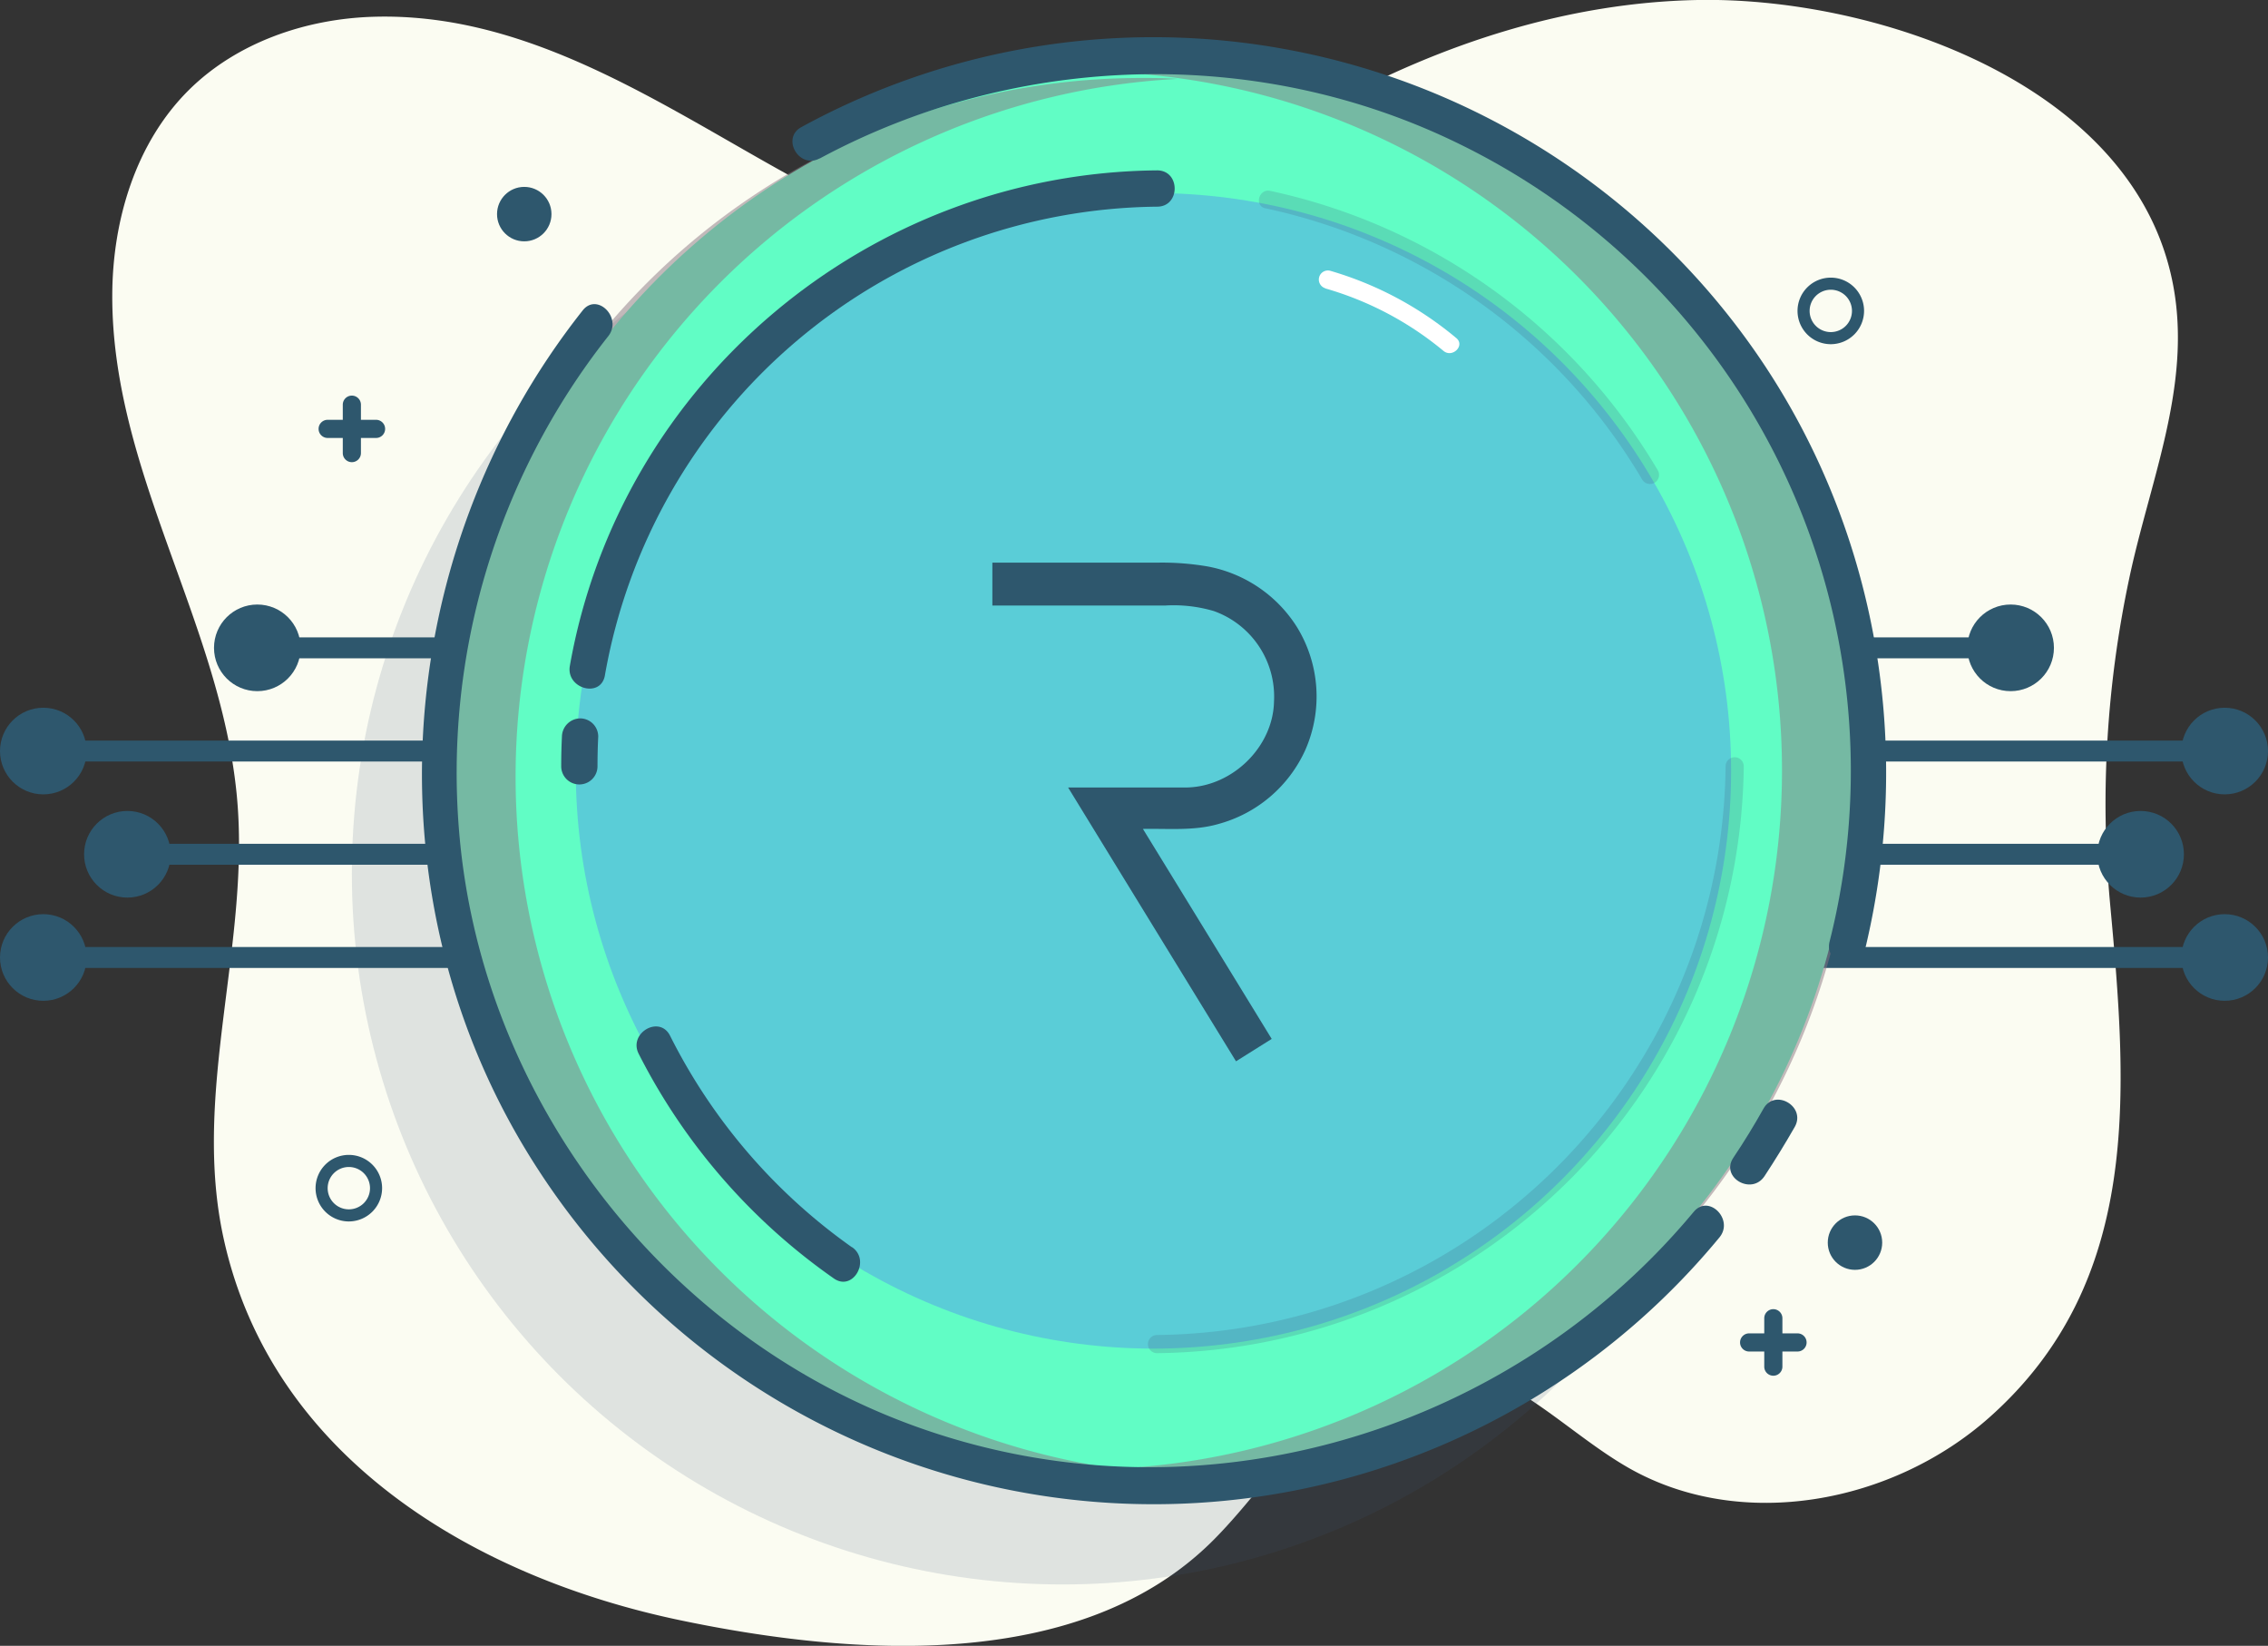 <?xml version="1.0" ?><svg viewBox="0 0 374.95 272.03" xmlns="http://www.w3.org/2000/svg"><rect x="0" y="0" width="374.95" height="272.03" fill="#333333" stroke="none"/><defs><style>.cls-1{fill:#fbfcf2;}.cls-2,.cls-7{fill:#3f5a7c;}.cls-2{opacity:0.15;}.cls-3{fill:#2e576d;}.cls-4{fill:#61fdc5;}.cls-5{fill:#8a7683;opacity:0.5;}.cls-6{fill:#5acdd7;}.cls-7{opacity:0.2;}.cls-8{fill:#fff;}</style></defs><title/><g data-name="Layer 2" id="Layer_2"><g data-name="Layer 1" id="Layer_1-2"><path class="cls-1" d="M176.16,43.94c-17.5-.35-33.89-8.28-49.13-16.88C106.84,15.67,85.95,2.07,61.8,2.77,50.58,3.09,39.18,7,31.22,14.88c-8.8,8.73-12.63,21.55-12.66,33.94C18.48,77.72,36.21,102.63,39.1,131c2.52,24.65-7.54,49.38-2.1,73.84,8,36.16,41.59,55.93,75.61,63,28.13,5.86,66.15,8.8,88.14-13.43,11.16-11.28,20.08-28.66,36-28.82,12.46-.12,21.73,10.91,32.56,17.07,18.62,10.58,43.59,5.83,59.6-8.4,25.27-22.46,22.81-53.82,19.93-84.94A179.62,179.62,0,0,1,352,95.65c3.68-17.47,11.58-34.54,6.28-52.64C349.47,12.77,309-.52,280.69,0c-21.45.4-42.31,7.21-61,17.44-17.79,9.73-34.11,21.52-55.5,21"/><circle class="cls-2" cx="175.67" cy="144.39" r="117.5"/><rect class="cls-3" height="3.46" width="32.98" x="48.97" y="105.35"/><circle class="cls-3" cx="42.54" cy="107.08" r="7.16"/><rect class="cls-3" height="3.46" width="67.46" x="12.69" y="122.41"/><circle class="cls-3" cx="7.16" cy="124.14" r="7.16"/><rect class="cls-3" height="3.46" width="55.8" x="26.14" y="139.47"/><circle class="cls-3" cx="21.06" cy="141.2" r="7.16"/><rect class="cls-3" height="3.46" width="67.22" x="11.14" y="156.53"/><circle class="cls-3" cx="7.16" cy="158.26" r="7.16"/><rect class="cls-3" height="3.46" width="32.98" x="293" y="105.35"/><circle class="cls-3" cx="332.4" cy="107.08" r="7.16"/><rect class="cls-3" height="3.46" width="67.46" x="294.8" y="122.41"/><circle class="cls-3" cx="367.79" cy="124.14" r="7.16"/><rect class="cls-3" height="3.46" width="55.8" x="293" y="139.47"/><circle class="cls-3" cx="353.89" cy="141.2" r="7.16"/><rect class="cls-3" height="3.46" width="67.22" x="296.59" y="156.53"/><circle class="cls-3" cx="367.79" cy="158.26" r="7.16"/><circle class="cls-4" cx="190.69" cy="127.41" r="115.5"/><path class="cls-5" d="M194.67,243.74c-2,.1-4,.15-6,.15a115.5,115.5,0,1,1,0-231c2,0,4,0,6,.15a115.51,115.51,0,0,0,0,230.7Z"/><path class="cls-5" d="M185.17,12c2-.1,4-.15,6-.15a115.5,115.5,0,1,1,0,231c-2,0-4,0-6-.15a115.51,115.51,0,0,0,0-230.7Z"/><circle class="cls-6" cx="190.69" cy="127.41" r="95.5"/><path class="cls-7" d="M209.24,34.44A95.45,95.45,0,0,1,271.51,79.3a1.5,1.5,0,0,0,2.59-1.51A98.44,98.44,0,0,0,210,31.55c-1.88-.41-2.69,2.48-.8,2.89Z"/><path class="cls-7" d="M285.28,126.66a95,95,0,0,1-94,94,1.5,1.5,0,0,0,0,3,98.07,98.07,0,0,0,97-97,1.5,1.5,0,0,0-3,0Z"/><path class="cls-3" d="M100,111.65a93.65,93.65,0,0,1,91.3-77.49c3.86,0,3.87-6,0-6-47.64.43-88.78,34.88-97.09,81.89-.67,3.78,5.11,5.4,5.79,1.6Z"/><path class="cls-3" d="M98.78,126.66q0-2.46.12-4.92a3,3,0,0,0-3-3,3.07,3.07,0,0,0-3,3q-.12,2.46-.12,4.92a3,3,0,0,0,6,0Z"/><path class="cls-3" d="M280,200.31c-31.4,37.71-83.73,52.25-129.88,35C109.48,220.13,80,181.73,76,138.55a116.44,116.44,0,0,1,24.57-83c2.37-3-1.85-7.27-4.24-4.24-32.12,40.59-35.76,98.29-7.42,141.92a121.25,121.25,0,0,0,195.35,11.3c2.45-2.95-1.77-7.21-4.24-4.24Z"/><path class="cls-3" d="M291.54,183.25q-2.33,4.16-5,8.14c-2.14,3.23,3.05,6.24,5.18,3q2.63-4,5-8.14c1.89-3.37-3.29-6.4-5.18-3Z"/><path class="cls-3" d="M135.53,26.19c32.66-17.57,72.65-18.74,106-2.26a115.27,115.27,0,0,1,60.94,131.71c-.92,3.75,4.87,5.35,5.79,1.6,8.78-35.94,1.2-74.3-21.42-103.69A121.28,121.28,0,0,0,132.5,21c-3.4,1.83-.38,7,3,5.18Z"/><path class="cls-8" d="M219.09,47.67A53.74,53.74,0,0,1,238.64,58c1.48,1.22,3.61-.89,2.12-2.12a57.5,57.5,0,0,0-20.87-11.13,1.5,1.5,0,0,0-.8,2.89Z"/><circle class="cls-3" cx="86.67" cy="35.39" r="4.5"/><path class="cls-3" d="M57.67,201.89a5.5,5.5,0,1,1,5.5-5.5A5.51,5.51,0,0,1,57.67,201.89Zm0-9a3.5,3.5,0,1,0,3.5,3.5A3.5,3.5,0,0,0,57.67,192.89Z"/><path class="cls-3" d="M56.67,66.89v8a1.5,1.5,0,0,0,3,0v-8a1.5,1.5,0,0,0-3,0Z"/><path class="cls-3" d="M62.17,69.39h-8a1.5,1.5,0,0,0,0,3h8a1.5,1.5,0,0,0,0-3Z"/><path class="cls-3" d="M302.67,56.89a5.5,5.5,0,1,1,5.5-5.5A5.51,5.51,0,0,1,302.67,56.89Zm0-9a3.5,3.5,0,1,0,3.5,3.5A3.5,3.5,0,0,0,302.67,47.89Z"/><circle class="cls-3" cx="306.67" cy="205.39" r="4.5"/><path class="cls-3" d="M291.67,217.89v8a1.5,1.5,0,0,0,3,0v-8a1.5,1.5,0,0,0-3,0Z"/><path class="cls-3" d="M297.17,220.39h-8a1.5,1.5,0,0,0,0,3h8a1.5,1.5,0,0,0,0-3Z"/><path class="cls-3" d="M215.81,123.93a22.12,22.12,0,0,1-14.43,12.28c-4,1.15-8.28.72-12.43.8q10.65,17.34,21.29,34.71l-5.9,3.7q-18.52-30.18-27.76-45.26c6.57,0,13.13,0,19.7,0,7.56-.2,14.19-6.77,14.34-14.2A15,15,0,0,0,200.67,101a23.48,23.48,0,0,0-8.09-.91H164.06V93h27.24a44.61,44.61,0,0,1,8.3.62,22.24,22.24,0,0,1,14.8,10A21.91,21.91,0,0,1,215.81,123.93Z"/><path class="cls-3" d="M140.88,206.18a94.88,94.88,0,0,1-30.11-35c-1.75-3.45-6.92-.41-5.18,3a101.05,101.05,0,0,0,32.26,37.13c3.16,2.23,6.16-3,3-5.18Z"/></g></g></svg>